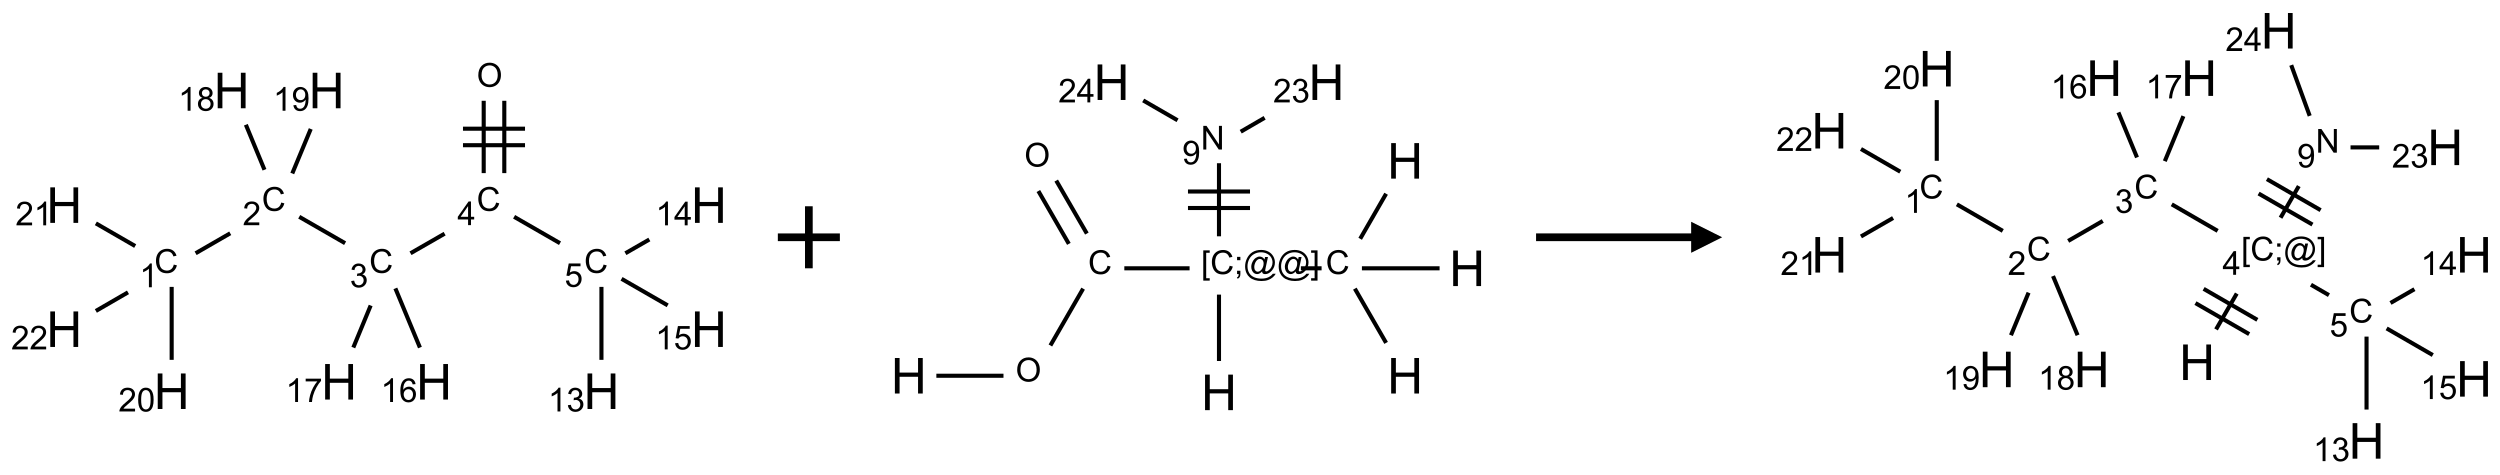 <?xml version="1.0" encoding="UTF-8"?>
<svg xmlns="http://www.w3.org/2000/svg" xmlns:xlink="http://www.w3.org/1999/xlink" width="806" height="153" viewBox="0 0 806 153">
<defs>
<g>
<g id="glyph-0-0">
<path d="M 1.332 0 L 1.332 -6.668 L 6.668 -6.668 L 6.668 0 Z M 1.5 -0.168 L 6.5 -0.168 L 6.5 -6.5 L 1.5 -6.5 Z M 1.5 -0.168 "/>
</g>
<g id="glyph-0-1">
<path d="M 0.516 -3.719 C 0.516 -4.984 0.855 -5.977 1.535 -6.695 C 2.215 -7.414 3.094 -7.77 4.172 -7.77 C 4.875 -7.77 5.512 -7.602 6.078 -7.266 C 6.645 -6.93 7.074 -6.461 7.371 -5.855 C 7.668 -5.254 7.816 -4.57 7.816 -3.809 C 7.816 -3.035 7.66 -2.34 7.348 -1.73 C 7.035 -1.117 6.594 -0.656 6.02 -0.34 C 5.449 -0.027 4.828 0.129 4.168 0.129 C 3.449 0.129 2.805 -0.043 2.238 -0.391 C 1.672 -0.738 1.246 -1.211 0.953 -1.812 C 0.66 -2.414 0.516 -3.047 0.516 -3.719 Z M 1.559 -3.703 C 1.559 -2.781 1.805 -2.059 2.301 -1.527 C 2.793 -1 3.414 -0.734 4.16 -0.734 C 4.922 -0.734 5.547 -1 6.039 -1.535 C 6.531 -2.07 6.777 -2.828 6.777 -3.812 C 6.777 -4.434 6.672 -4.977 6.461 -5.441 C 6.25 -5.902 5.945 -6.262 5.539 -6.52 C 5.133 -6.773 4.68 -6.902 4.176 -6.902 C 3.461 -6.902 2.848 -6.656 2.332 -6.164 C 1.816 -5.672 1.559 -4.852 1.559 -3.703 Z M 1.559 -3.703 "/>
</g>
<g id="glyph-0-2">
<path d="M 6.27 -2.676 L 7.281 -2.422 C 7.07 -1.594 6.688 -0.961 6.137 -0.523 C 5.586 -0.086 4.914 0.129 4.121 0.129 C 3.297 0.129 2.629 -0.039 2.113 -0.371 C 1.598 -0.707 1.203 -1.191 0.934 -1.828 C 0.664 -2.465 0.531 -3.145 0.531 -3.875 C 0.531 -4.672 0.684 -5.363 0.988 -5.957 C 1.293 -6.547 1.723 -6.996 2.285 -7.305 C 2.844 -7.613 3.461 -7.766 4.137 -7.766 C 4.898 -7.766 5.543 -7.57 6.062 -7.184 C 6.582 -6.793 6.945 -6.246 7.152 -5.543 L 6.156 -5.309 C 5.98 -5.863 5.723 -6.266 5.387 -6.52 C 5.051 -6.773 4.625 -6.902 4.113 -6.902 C 3.527 -6.902 3.039 -6.762 2.645 -6.48 C 2.25 -6.199 1.973 -5.82 1.812 -5.348 C 1.652 -4.871 1.574 -4.383 1.574 -3.879 C 1.574 -3.23 1.668 -2.664 1.855 -2.18 C 2.047 -1.695 2.34 -1.332 2.738 -1.094 C 3.137 -0.855 3.57 -0.734 4.035 -0.734 C 4.602 -0.734 5.082 -0.898 5.473 -1.223 C 5.867 -1.551 6.133 -2.035 6.27 -2.676 Z M 6.27 -2.676 "/>
</g>
<g id="glyph-0-3">
<path d="M 3.449 0 L 3.449 -1.828 L 0.137 -1.828 L 0.137 -2.688 L 3.621 -7.637 L 4.387 -7.637 L 4.387 -2.688 L 5.418 -2.688 L 5.418 -1.828 L 4.387 -1.828 L 4.387 0 Z M 3.449 -2.688 L 3.449 -6.129 L 1.059 -2.688 Z M 3.449 -2.688 "/>
</g>
<g id="glyph-0-4">
<path d="M 0.449 -2.016 L 1.387 -2.141 C 1.492 -1.609 1.676 -1.227 1.934 -0.992 C 2.191 -0.758 2.508 -0.641 2.879 -0.641 C 3.32 -0.641 3.695 -0.793 3.996 -1.098 C 4.301 -1.402 4.453 -1.781 4.453 -2.234 C 4.453 -2.664 4.312 -3.02 4.031 -3.301 C 3.75 -3.578 3.391 -3.719 2.957 -3.719 C 2.781 -3.719 2.562 -3.684 2.297 -3.613 L 2.402 -4.438 C 2.465 -4.43 2.516 -4.426 2.551 -4.426 C 2.949 -4.426 3.312 -4.531 3.629 -4.738 C 3.949 -4.949 4.109 -5.27 4.109 -5.703 C 4.109 -6.047 3.992 -6.332 3.762 -6.559 C 3.527 -6.785 3.227 -6.895 2.859 -6.895 C 2.496 -6.895 2.191 -6.781 1.949 -6.551 C 1.707 -6.324 1.547 -5.98 1.48 -5.52 L 0.543 -5.688 C 0.656 -6.316 0.918 -6.805 1.324 -7.148 C 1.73 -7.492 2.234 -7.668 2.84 -7.668 C 3.254 -7.668 3.641 -7.578 3.988 -7.398 C 4.34 -7.219 4.609 -6.977 4.793 -6.668 C 4.98 -6.359 5.074 -6.031 5.074 -5.684 C 5.074 -5.352 4.984 -5.051 4.809 -4.781 C 4.629 -4.512 4.367 -4.297 4.02 -4.137 C 4.473 -4.031 4.824 -3.816 5.074 -3.488 C 5.324 -3.16 5.449 -2.75 5.449 -2.254 C 5.449 -1.59 5.203 -1.023 4.719 -0.559 C 4.234 -0.098 3.617 0.137 2.875 0.137 C 2.203 0.137 1.648 -0.062 1.207 -0.465 C 0.762 -0.863 0.512 -1.379 0.449 -2.016 Z M 0.449 -2.016 "/>
</g>
<g id="glyph-0-5">
<path d="M 5.371 -0.902 L 5.371 0 L 0.324 0 C 0.316 -0.227 0.352 -0.441 0.434 -0.652 C 0.562 -0.996 0.766 -1.332 1.051 -1.668 C 1.332 -2 1.742 -2.387 2.277 -2.824 C 3.105 -3.504 3.668 -4.043 3.957 -4.441 C 4.25 -4.84 4.395 -5.215 4.395 -5.566 C 4.395 -5.938 4.262 -6.254 3.996 -6.508 C 3.73 -6.762 3.387 -6.891 2.957 -6.891 C 2.508 -6.891 2.145 -6.754 1.875 -6.484 C 1.605 -6.215 1.469 -5.84 1.465 -5.359 L 0.5 -5.457 C 0.566 -6.176 0.812 -6.727 1.246 -7.102 C 1.676 -7.477 2.254 -7.668 2.98 -7.668 C 3.711 -7.668 4.293 -7.465 4.719 -7.059 C 5.145 -6.652 5.359 -6.148 5.359 -5.547 C 5.359 -5.242 5.297 -4.941 5.172 -4.645 C 5.047 -4.352 4.84 -4.039 4.551 -3.715 C 4.262 -3.387 3.777 -2.938 3.105 -2.371 C 2.543 -1.898 2.18 -1.578 2.02 -1.41 C 1.859 -1.242 1.73 -1.07 1.625 -0.902 Z M 5.371 -0.902 "/>
</g>
<g id="glyph-0-6">
<path d="M 3.973 0 L 3.035 0 L 3.035 -5.973 C 2.809 -5.758 2.516 -5.543 2.148 -5.328 C 1.781 -5.113 1.453 -4.953 1.16 -4.844 L 1.16 -5.75 C 1.684 -5.996 2.145 -6.297 2.535 -6.645 C 2.93 -6.996 3.207 -7.336 3.371 -7.668 L 3.973 -7.668 Z M 3.973 0 "/>
</g>
<g id="glyph-0-7">
<path d="M 0.441 -3.766 C 0.441 -4.668 0.535 -5.395 0.723 -5.945 C 0.906 -6.496 1.184 -6.922 1.551 -7.219 C 1.918 -7.516 2.375 -7.668 2.934 -7.668 C 3.344 -7.668 3.703 -7.586 4.012 -7.418 C 4.32 -7.254 4.574 -7.016 4.777 -6.707 C 4.977 -6.395 5.137 -6.016 5.25 -5.57 C 5.363 -5.125 5.422 -4.523 5.422 -3.766 C 5.422 -2.871 5.328 -2.148 5.145 -1.598 C 4.961 -1.047 4.688 -0.621 4.32 -0.32 C 3.953 -0.02 3.492 0.129 2.934 0.129 C 2.195 0.129 1.617 -0.133 1.199 -0.66 C 0.695 -1.297 0.441 -2.332 0.441 -3.766 Z M 1.406 -3.766 C 1.406 -2.512 1.555 -1.68 1.848 -1.262 C 2.141 -0.848 2.5 -0.641 2.934 -0.641 C 3.363 -0.641 3.727 -0.848 4.02 -1.266 C 4.312 -1.684 4.457 -2.516 4.457 -3.766 C 4.457 -5.023 4.312 -5.859 4.02 -6.27 C 3.727 -6.684 3.359 -6.891 2.922 -6.891 C 2.492 -6.891 2.148 -6.707 1.891 -6.344 C 1.566 -5.879 1.406 -5.02 1.406 -3.766 Z M 1.406 -3.766 "/>
</g>
<g id="glyph-0-8">
<path d="M 1.887 -4.141 C 1.496 -4.281 1.207 -4.484 1.02 -4.75 C 0.832 -5.016 0.738 -5.328 0.738 -5.699 C 0.738 -6.254 0.938 -6.719 1.34 -7.098 C 1.738 -7.477 2.27 -7.668 2.934 -7.668 C 3.598 -7.668 4.137 -7.473 4.543 -7.086 C 4.949 -6.699 5.152 -6.227 5.152 -5.672 C 5.152 -5.316 5.059 -5.008 4.871 -4.746 C 4.688 -4.484 4.406 -4.281 4.027 -4.141 C 4.496 -3.988 4.852 -3.742 5.098 -3.402 C 5.34 -3.062 5.465 -2.656 5.465 -2.184 C 5.465 -1.531 5.234 -0.98 4.77 -0.535 C 4.309 -0.09 3.703 0.129 2.949 0.129 C 2.195 0.129 1.586 -0.094 1.125 -0.539 C 0.664 -0.984 0.434 -1.543 0.434 -2.207 C 0.434 -2.703 0.559 -3.121 0.809 -3.457 C 1.062 -3.793 1.422 -4.02 1.887 -4.141 Z M 1.699 -5.73 C 1.699 -5.367 1.812 -5.074 2.047 -4.844 C 2.281 -4.613 2.582 -4.5 2.953 -4.5 C 3.312 -4.5 3.609 -4.613 3.84 -4.84 C 4.07 -5.066 4.188 -5.348 4.188 -5.676 C 4.188 -6.02 4.07 -6.309 3.832 -6.543 C 3.594 -6.777 3.297 -6.895 2.941 -6.895 C 2.586 -6.895 2.289 -6.781 2.051 -6.551 C 1.816 -6.324 1.699 -6.047 1.699 -5.73 Z M 1.395 -2.203 C 1.395 -1.938 1.461 -1.676 1.586 -1.426 C 1.711 -1.176 1.902 -0.984 2.152 -0.848 C 2.402 -0.711 2.672 -0.641 2.957 -0.641 C 3.406 -0.641 3.777 -0.785 4.066 -1.074 C 4.359 -1.363 4.504 -1.727 4.504 -2.172 C 4.504 -2.625 4.355 -2.996 4.055 -3.293 C 3.754 -3.586 3.379 -3.734 2.926 -3.734 C 2.484 -3.734 2.121 -3.59 1.832 -3.297 C 1.543 -3.004 1.395 -2.641 1.395 -2.203 Z M 1.395 -2.203 "/>
</g>
<g id="glyph-0-9">
<path d="M 0.582 -1.766 L 1.484 -1.848 C 1.562 -1.426 1.707 -1.117 1.922 -0.926 C 2.137 -0.734 2.414 -0.641 2.75 -0.641 C 3.039 -0.641 3.289 -0.707 3.508 -0.84 C 3.727 -0.973 3.902 -1.148 4.043 -1.367 C 4.18 -1.586 4.297 -1.887 4.391 -2.262 C 4.484 -2.637 4.531 -3.016 4.531 -3.406 C 4.531 -3.449 4.531 -3.512 4.527 -3.594 C 4.34 -3.297 4.082 -3.055 3.758 -2.867 C 3.434 -2.68 3.082 -2.59 2.703 -2.59 C 2.07 -2.59 1.535 -2.816 1.098 -3.277 C 0.66 -3.734 0.441 -4.34 0.441 -5.09 C 0.441 -5.863 0.672 -6.484 1.129 -6.957 C 1.586 -7.43 2.156 -7.668 2.844 -7.668 C 3.34 -7.668 3.793 -7.531 4.207 -7.266 C 4.617 -7 4.93 -6.617 5.145 -6.121 C 5.355 -5.629 5.465 -4.91 5.465 -3.973 C 5.465 -2.996 5.359 -2.223 5.145 -1.645 C 4.934 -1.066 4.617 -0.625 4.199 -0.324 C 3.781 -0.02 3.293 0.129 2.73 0.129 C 2.133 0.129 1.645 -0.035 1.266 -0.367 C 0.887 -0.699 0.66 -1.164 0.582 -1.766 Z M 4.422 -5.137 C 4.422 -5.676 4.277 -6.102 3.992 -6.418 C 3.707 -6.734 3.359 -6.891 2.957 -6.891 C 2.543 -6.891 2.18 -6.719 1.871 -6.379 C 1.562 -6.039 1.406 -5.598 1.406 -5.059 C 1.406 -4.57 1.555 -4.176 1.848 -3.871 C 2.141 -3.566 2.5 -3.418 2.934 -3.418 C 3.367 -3.418 3.723 -3.57 4.004 -3.871 C 4.281 -4.176 4.422 -4.598 4.422 -5.137 Z M 4.422 -5.137 "/>
</g>
<g id="glyph-0-10">
<path d="M 5.309 -5.766 L 4.375 -5.691 C 4.293 -6.059 4.172 -6.328 4.02 -6.496 C 3.766 -6.762 3.453 -6.895 3.082 -6.895 C 2.785 -6.895 2.523 -6.812 2.297 -6.645 C 2 -6.43 1.77 -6.117 1.598 -5.703 C 1.43 -5.289 1.34 -4.703 1.332 -3.938 C 1.559 -4.281 1.836 -4.535 2.16 -4.703 C 2.488 -4.871 2.828 -4.953 3.188 -4.953 C 3.812 -4.953 4.344 -4.723 4.785 -4.262 C 5.223 -3.801 5.441 -3.207 5.441 -2.48 C 5.441 -2 5.34 -1.555 5.133 -1.145 C 4.926 -0.73 4.641 -0.418 4.281 -0.199 C 3.922 0.02 3.512 0.129 3.051 0.129 C 2.27 0.129 1.633 -0.156 1.141 -0.73 C 0.648 -1.305 0.402 -2.254 0.402 -3.574 C 0.402 -5.051 0.672 -6.121 1.219 -6.793 C 1.695 -7.375 2.336 -7.668 3.141 -7.668 C 3.742 -7.668 4.234 -7.5 4.617 -7.16 C 5 -6.824 5.23 -6.359 5.309 -5.766 Z M 1.48 -2.473 C 1.48 -2.152 1.547 -1.844 1.684 -1.547 C 1.82 -1.25 2.016 -1.027 2.262 -0.871 C 2.508 -0.719 2.766 -0.641 3.035 -0.641 C 3.434 -0.641 3.773 -0.801 4.059 -1.121 C 4.344 -1.441 4.484 -1.875 4.484 -2.422 C 4.484 -2.949 4.344 -3.367 4.062 -3.668 C 3.781 -3.973 3.426 -4.125 3 -4.125 C 2.578 -4.125 2.219 -3.973 1.922 -3.668 C 1.625 -3.363 1.48 -2.969 1.48 -2.473 Z M 1.48 -2.473 "/>
</g>
<g id="glyph-0-11">
<path d="M 0.504 -6.637 L 0.504 -7.535 L 5.449 -7.535 L 5.449 -6.809 C 4.961 -6.289 4.48 -5.602 4.004 -4.746 C 3.527 -3.887 3.156 -3.004 2.895 -2.098 C 2.707 -1.461 2.59 -0.762 2.535 0 L 1.574 0 C 1.582 -0.602 1.703 -1.328 1.926 -2.176 C 2.152 -3.027 2.477 -3.848 2.898 -4.637 C 3.32 -5.426 3.77 -6.094 4.246 -6.637 Z M 0.504 -6.637 "/>
</g>
<g id="glyph-0-12">
<path d="M 0.441 -2 L 1.426 -2.082 C 1.5 -1.605 1.668 -1.242 1.934 -1.004 C 2.199 -0.762 2.52 -0.641 2.895 -0.641 C 3.348 -0.641 3.73 -0.812 4.043 -1.152 C 4.355 -1.492 4.512 -1.941 4.512 -2.504 C 4.512 -3.039 4.359 -3.461 4.059 -3.77 C 3.758 -4.078 3.367 -4.234 2.879 -4.234 C 2.578 -4.234 2.305 -4.164 2.062 -4.027 C 1.82 -3.891 1.629 -3.715 1.488 -3.496 L 0.609 -3.609 L 1.348 -7.531 L 5.145 -7.531 L 5.145 -6.637 L 2.098 -6.637 L 1.688 -4.582 C 2.145 -4.902 2.625 -5.062 3.129 -5.062 C 3.797 -5.062 4.359 -4.832 4.816 -4.371 C 5.277 -3.91 5.504 -3.312 5.504 -2.59 C 5.504 -1.898 5.305 -1.301 4.902 -0.797 C 4.41 -0.18 3.742 0.129 2.895 0.129 C 2.199 0.129 1.633 -0.062 1.195 -0.453 C 0.758 -0.844 0.504 -1.359 0.441 -2 Z M 0.441 -2 "/>
</g>
<g id="glyph-0-13">
<path d="M 0.723 2.121 L 0.723 -7.637 L 2.793 -7.637 L 2.793 -6.859 L 1.66 -6.859 L 1.66 1.344 L 2.793 1.344 L 2.793 2.121 Z M 0.723 2.121 "/>
</g>
<g id="glyph-0-14">
<path d="M 0.949 -4.465 L 0.949 -5.531 L 2.016 -5.531 L 2.016 -4.465 Z M 0.949 0 L 0.949 -1.066 L 2.016 -1.066 L 2.016 0 C 2.016 0.391 1.945 0.711 1.809 0.949 C 1.668 1.191 1.449 1.379 1.145 1.512 L 0.887 1.109 C 1.082 1.023 1.23 0.895 1.324 0.727 C 1.418 0.559 1.469 0.316 1.48 0 Z M 0.949 0 "/>
</g>
<g id="glyph-0-15">
<path d="M 6.047 -0.848 C 5.82 -0.59 5.57 -0.379 5.289 -0.223 C 5.008 -0.062 4.73 0.016 4.449 0.016 C 4.141 0.016 3.84 -0.074 3.547 -0.254 C 3.254 -0.434 3.02 -0.715 2.836 -1.09 C 2.652 -1.465 2.562 -1.875 2.562 -2.324 C 2.562 -2.875 2.703 -3.43 2.988 -3.98 C 3.27 -4.535 3.621 -4.953 4.043 -5.23 C 4.461 -5.508 4.871 -5.645 5.266 -5.645 C 5.566 -5.645 5.855 -5.566 6.129 -5.41 C 6.402 -5.25 6.641 -5.012 6.84 -4.688 L 7.016 -5.496 L 7.949 -5.496 L 7.199 -2 C 7.094 -1.516 7.043 -1.246 7.043 -1.191 C 7.043 -1.098 7.078 -1.02 7.148 -0.949 C 7.219 -0.883 7.305 -0.848 7.406 -0.848 C 7.59 -0.848 7.832 -0.953 8.129 -1.168 C 8.527 -1.445 8.84 -1.816 9.07 -2.285 C 9.301 -2.75 9.418 -3.234 9.418 -3.73 C 9.418 -4.309 9.27 -4.852 8.973 -5.355 C 8.676 -5.859 8.23 -6.262 7.645 -6.562 C 7.055 -6.863 6.406 -7.016 5.691 -7.016 C 4.879 -7.016 4.137 -6.824 3.465 -6.445 C 2.793 -6.066 2.273 -5.52 1.902 -4.809 C 1.535 -4.098 1.348 -3.34 1.348 -2.527 C 1.348 -1.676 1.535 -0.941 1.902 -0.328 C 2.273 0.285 2.809 0.742 3.508 1.035 C 4.207 1.328 4.984 1.473 5.832 1.473 C 6.742 1.473 7.504 1.32 8.121 1.016 C 8.734 0.711 9.195 0.34 9.5 -0.098 L 10.441 -0.098 C 10.266 0.266 9.961 0.637 9.531 1.016 C 9.102 1.395 8.59 1.695 7.996 1.914 C 7.402 2.133 6.688 2.246 5.848 2.246 C 5.078 2.246 4.367 2.145 3.715 1.949 C 3.066 1.75 2.512 1.453 2.051 1.055 C 1.594 0.656 1.25 0.199 1.016 -0.316 C 0.723 -0.973 0.578 -1.684 0.578 -2.441 C 0.578 -3.289 0.75 -4.098 1.098 -4.863 C 1.523 -5.805 2.125 -6.527 2.902 -7.027 C 3.684 -7.527 4.629 -7.777 5.738 -7.777 C 6.602 -7.777 7.375 -7.602 8.059 -7.246 C 8.746 -6.895 9.285 -6.371 9.684 -5.672 C 10.02 -5.07 10.188 -4.418 10.188 -3.715 C 10.188 -2.707 9.832 -1.812 9.125 -1.031 C 8.492 -0.328 7.801 0.02 7.051 0.02 C 6.812 0.02 6.617 -0.016 6.473 -0.09 C 6.324 -0.16 6.215 -0.266 6.145 -0.402 C 6.102 -0.488 6.066 -0.637 6.047 -0.848 Z M 3.527 -2.262 C 3.527 -1.785 3.641 -1.414 3.863 -1.152 C 4.09 -0.887 4.348 -0.754 4.641 -0.754 C 4.836 -0.754 5.039 -0.812 5.254 -0.93 C 5.469 -1.047 5.676 -1.219 5.871 -1.449 C 6.066 -1.676 6.23 -1.969 6.355 -2.32 C 6.48 -2.672 6.543 -3.027 6.543 -3.379 C 6.543 -3.852 6.426 -4.219 6.191 -4.48 C 5.957 -4.738 5.672 -4.871 5.332 -4.871 C 5.109 -4.871 4.902 -4.812 4.707 -4.699 C 4.512 -4.586 4.32 -4.406 4.137 -4.156 C 3.953 -3.906 3.805 -3.602 3.691 -3.246 C 3.582 -2.887 3.527 -2.559 3.527 -2.262 Z M 3.527 -2.262 "/>
</g>
<g id="glyph-0-16">
<path d="M 2.27 2.121 L 0.203 2.121 L 0.203 1.344 L 1.332 1.344 L 1.332 -6.859 L 0.203 -6.859 L 0.203 -7.637 L 2.27 -7.637 Z M 2.27 2.121 "/>
</g>
<g id="glyph-0-17">
<path d="M 0.812 0 L 0.812 -7.637 L 1.848 -7.637 L 5.859 -1.641 L 5.859 -7.637 L 6.828 -7.637 L 6.828 0 L 5.793 0 L 1.781 -6 L 1.781 0 Z M 0.812 0 "/>
</g>
<g id="glyph-1-0">
<path d="M 2 0 L 2 -10 L 10 -10 L 10 0 Z M 2.25 -0.25 L 9.75 -0.25 L 9.75 -9.75 L 2.25 -9.75 Z M 2.25 -0.25 "/>
</g>
<g id="glyph-1-1">
<path d="M 1.281 0 L 1.281 -11.453 L 2.797 -11.453 L 2.797 -6.75 L 8.75 -6.75 L 8.75 -11.453 L 10.266 -11.453 L 10.266 0 L 8.75 0 L 8.75 -5.398 L 2.797 -5.398 L 2.797 0 Z M 1.281 0 "/>
</g>
</g>
</defs>
<path fill="none" stroke-width="0.033" stroke-linecap="butt" stroke-linejoin="miter" stroke="rgb(0%, 0%, 0%)" stroke-opacity="1" stroke-miterlimit="10" d="M 3.381 0.159 L 3.381 0.742 " transform="matrix(40, 0, 0, 40, 20.705, 26.133)"/>
<path fill="none" stroke-width="0.033" stroke-linecap="butt" stroke-linejoin="miter" stroke="rgb(0%, 0%, 0%)" stroke-opacity="1" stroke-miterlimit="10" d="M 3.547 0.159 L 3.547 0.742 " transform="matrix(40, 0, 0, 40, 20.705, 26.133)"/>
<path fill="none" stroke-width="0.033" stroke-linecap="butt" stroke-linejoin="miter" stroke="rgb(0%, 0%, 0%)" stroke-opacity="1" stroke-miterlimit="10" d="M 3.214 0.517 L 3.714 0.517 " transform="matrix(40, 0, 0, 40, 20.705, 26.133)"/>
<path fill="none" stroke-width="0.033" stroke-linecap="butt" stroke-linejoin="miter" stroke="rgb(0%, 0%, 0%)" stroke-opacity="1" stroke-miterlimit="10" d="M 3.214 0.384 L 3.714 0.384 " transform="matrix(40, 0, 0, 40, 20.705, 26.133)"/>
<path fill="none" stroke-width="0.033" stroke-linecap="butt" stroke-linejoin="miter" stroke="rgb(0%, 0%, 0%)" stroke-opacity="1" stroke-miterlimit="10" d="M 3.066 1.23 L 2.791 1.388 " transform="matrix(40, 0, 0, 40, 20.705, 26.133)"/>
<path fill="none" stroke-width="0.033" stroke-linecap="butt" stroke-linejoin="miter" stroke="rgb(0%, 0%, 0%)" stroke-opacity="1" stroke-miterlimit="10" d="M 2.264 1.307 L 1.894 1.094 " transform="matrix(40, 0, 0, 40, 20.705, 26.133)"/>
<path fill="none" stroke-width="0.033" stroke-linecap="butt" stroke-linejoin="miter" stroke="rgb(0%, 0%, 0%)" stroke-opacity="1" stroke-miterlimit="10" d="M 1.338 1.227 L 1.059 1.388 " transform="matrix(40, 0, 0, 40, 20.705, 26.133)"/>
<path fill="none" stroke-width="0.033" stroke-linecap="butt" stroke-linejoin="miter" stroke="rgb(0%, 0%, 0%)" stroke-opacity="1" stroke-miterlimit="10" d="M 0.866 1.659 L 0.866 2.247 " transform="matrix(40, 0, 0, 40, 20.705, 26.133)"/>
<path fill="none" stroke-width="0.033" stroke-linecap="butt" stroke-linejoin="miter" stroke="rgb(0%, 0%, 0%)" stroke-opacity="1" stroke-miterlimit="10" d="M 0.572 1.33 L 0.255 1.147 " transform="matrix(40, 0, 0, 40, 20.705, 26.133)"/>
<path fill="none" stroke-width="0.033" stroke-linecap="butt" stroke-linejoin="miter" stroke="rgb(0%, 0%, 0%)" stroke-opacity="1" stroke-miterlimit="10" d="M 0.514 1.703 L 0.255 1.853 " transform="matrix(40, 0, 0, 40, 20.705, 26.133)"/>
<path fill="none" stroke-width="0.033" stroke-linecap="butt" stroke-linejoin="miter" stroke="rgb(0%, 0%, 0%)" stroke-opacity="1" stroke-miterlimit="10" d="M 1.614 0.715 L 1.464 0.352 " transform="matrix(40, 0, 0, 40, 20.705, 26.133)"/>
<path fill="none" stroke-width="0.033" stroke-linecap="butt" stroke-linejoin="miter" stroke="rgb(0%, 0%, 0%)" stroke-opacity="1" stroke-miterlimit="10" d="M 1.838 0.745 L 1.987 0.386 " transform="matrix(40, 0, 0, 40, 20.705, 26.133)"/>
<path fill="none" stroke-width="0.033" stroke-linecap="butt" stroke-linejoin="miter" stroke="rgb(0%, 0%, 0%)" stroke-opacity="1" stroke-miterlimit="10" d="M 2.669 1.671 L 2.867 2.148 " transform="matrix(40, 0, 0, 40, 20.705, 26.133)"/>
<path fill="none" stroke-width="0.033" stroke-linecap="butt" stroke-linejoin="miter" stroke="rgb(0%, 0%, 0%)" stroke-opacity="1" stroke-miterlimit="10" d="M 2.47 1.809 L 2.33 2.148 " transform="matrix(40, 0, 0, 40, 20.705, 26.133)"/>
<path fill="none" stroke-width="0.033" stroke-linecap="butt" stroke-linejoin="miter" stroke="rgb(0%, 0%, 0%)" stroke-opacity="1" stroke-miterlimit="10" d="M 3.626 1.094 L 3.996 1.307 " transform="matrix(40, 0, 0, 40, 20.705, 26.133)"/>
<path fill="none" stroke-width="0.033" stroke-linecap="butt" stroke-linejoin="miter" stroke="rgb(0%, 0%, 0%)" stroke-opacity="1" stroke-miterlimit="10" d="M 4.33 1.659 L 4.33 2.247 " transform="matrix(40, 0, 0, 40, 20.705, 26.133)"/>
<path fill="none" stroke-width="0.033" stroke-linecap="butt" stroke-linejoin="miter" stroke="rgb(0%, 0%, 0%)" stroke-opacity="1" stroke-miterlimit="10" d="M 4.523 1.388 L 4.716 1.277 " transform="matrix(40, 0, 0, 40, 20.705, 26.133)"/>
<path fill="none" stroke-width="0.033" stroke-linecap="butt" stroke-linejoin="miter" stroke="rgb(0%, 0%, 0%)" stroke-opacity="1" stroke-miterlimit="10" d="M 4.492 1.594 L 4.864 1.808 " transform="matrix(40, 0, 0, 40, 20.705, 26.133)"/>
<g fill="rgb(0%, 0%, 0%)" fill-opacity="1">
<use xlink:href="#glyph-0-1" x="153.691" y="27.98"/>
</g>
<g fill="rgb(0%, 0%, 0%)" fill-opacity="1">
<use xlink:href="#glyph-0-2" x="153.676" y="67.977"/>
</g>
<g fill="rgb(0%, 0%, 0%)" fill-opacity="1">
<use xlink:href="#glyph-0-3" x="147.457" y="72.582"/>
</g>
<g fill="rgb(0%, 0%, 0%)" fill-opacity="1">
<use xlink:href="#glyph-0-2" x="119.035" y="87.977"/>
</g>
<g fill="rgb(0%, 0%, 0%)" fill-opacity="1">
<use xlink:href="#glyph-0-4" x="112.785" y="92.613"/>
</g>
<g fill="rgb(0%, 0%, 0%)" fill-opacity="1">
<use xlink:href="#glyph-0-2" x="84.395" y="67.977"/>
</g>
<g fill="rgb(0%, 0%, 0%)" fill-opacity="1">
<use xlink:href="#glyph-0-5" x="78.223" y="72.613"/>
</g>
<g fill="rgb(0%, 0%, 0%)" fill-opacity="1">
<use xlink:href="#glyph-0-2" x="49.754" y="87.977"/>
</g>
<g fill="rgb(0%, 0%, 0%)" fill-opacity="1">
<use xlink:href="#glyph-0-6" x="44.977" y="92.613"/>
</g>
<g fill="rgb(0%, 0%, 0%)" fill-opacity="1">
<use xlink:href="#glyph-1-1" x="49.574" y="131.859"/>
</g>
<g fill="rgb(0%, 0%, 0%)" fill-opacity="1">
<use xlink:href="#glyph-0-5" x="38.168" y="132.652"/>
<use xlink:href="#glyph-0-7" x="44.1" y="132.652"/>
</g>
<g fill="rgb(0%, 0%, 0%)" fill-opacity="1">
<use xlink:href="#glyph-1-1" x="14.934" y="71.859"/>
</g>
<g fill="rgb(0%, 0%, 0%)" fill-opacity="1">
<use xlink:href="#glyph-0-5" x="4.973" y="72.652"/>
<use xlink:href="#glyph-0-6" x="10.905" y="72.652"/>
</g>
<g fill="rgb(0%, 0%, 0%)" fill-opacity="1">
<use xlink:href="#glyph-1-1" x="14.934" y="111.859"/>
</g>
<g fill="rgb(0%, 0%, 0%)" fill-opacity="1">
<use xlink:href="#glyph-0-5" x="3.578" y="112.652"/>
<use xlink:href="#glyph-0-5" x="9.51" y="112.652"/>
</g>
<g fill="rgb(0%, 0%, 0%)" fill-opacity="1">
<use xlink:href="#glyph-1-1" x="68.906" y="34.906"/>
</g>
<g fill="rgb(0%, 0%, 0%)" fill-opacity="1">
<use xlink:href="#glyph-0-6" x="57.457" y="35.699"/>
<use xlink:href="#glyph-0-8" x="63.389" y="35.699"/>
</g>
<g fill="rgb(0%, 0%, 0%)" fill-opacity="1">
<use xlink:href="#glyph-1-1" x="99.523" y="34.906"/>
</g>
<g fill="rgb(0%, 0%, 0%)" fill-opacity="1">
<use xlink:href="#glyph-0-6" x="88.07" y="35.699"/>
<use xlink:href="#glyph-0-9" x="94.003" y="35.699"/>
</g>
<g fill="rgb(0%, 0%, 0%)" fill-opacity="1">
<use xlink:href="#glyph-1-1" x="134.164" y="128.816"/>
</g>
<g fill="rgb(0%, 0%, 0%)" fill-opacity="1">
<use xlink:href="#glyph-0-6" x="122.734" y="129.609"/>
<use xlink:href="#glyph-0-10" x="128.667" y="129.609"/>
</g>
<g fill="rgb(0%, 0%, 0%)" fill-opacity="1">
<use xlink:href="#glyph-1-1" x="103.547" y="128.816"/>
</g>
<g fill="rgb(0%, 0%, 0%)" fill-opacity="1">
<use xlink:href="#glyph-0-6" x="92.113" y="129.609"/>
<use xlink:href="#glyph-0-11" x="98.046" y="129.609"/>
</g>
<g fill="rgb(0%, 0%, 0%)" fill-opacity="1">
<use xlink:href="#glyph-0-2" x="188.316" y="87.977"/>
</g>
<g fill="rgb(0%, 0%, 0%)" fill-opacity="1">
<use xlink:href="#glyph-0-12" x="182.008" y="92.48"/>
</g>
<g fill="rgb(0%, 0%, 0%)" fill-opacity="1">
<use xlink:href="#glyph-1-1" x="188.137" y="131.859"/>
</g>
<g fill="rgb(0%, 0%, 0%)" fill-opacity="1">
<use xlink:href="#glyph-0-6" x="176.703" y="132.652"/>
<use xlink:href="#glyph-0-4" x="182.635" y="132.652"/>
</g>
<g fill="rgb(0%, 0%, 0%)" fill-opacity="1">
<use xlink:href="#glyph-1-1" x="222.777" y="71.859"/>
</g>
<g fill="rgb(0%, 0%, 0%)" fill-opacity="1">
<use xlink:href="#glyph-0-6" x="211.375" y="72.652"/>
<use xlink:href="#glyph-0-3" x="217.307" y="72.652"/>
</g>
<g fill="rgb(0%, 0%, 0%)" fill-opacity="1">
<use xlink:href="#glyph-1-1" x="222.777" y="111.859"/>
</g>
<g fill="rgb(0%, 0%, 0%)" fill-opacity="1">
<use xlink:href="#glyph-0-6" x="211.285" y="112.652"/>
<use xlink:href="#glyph-0-12" x="217.217" y="112.652"/>
</g>
<path fill="none" stroke-width="0.062" stroke-linecap="butt" stroke-linejoin="miter" stroke="rgb(0%, 0%, 0%)" stroke-opacity="1" stroke-miterlimit="10" d="M 0 0 L 0.5 0 M 0.25 -0.25 L 0.25 0.25 " transform="matrix(40, 0, 0, 40, 250.775, 76.5)"/>
<path fill="none" stroke-width="0.033" stroke-linecap="butt" stroke-linejoin="miter" stroke="rgb(0%, 0%, 0%)" stroke-opacity="1" stroke-miterlimit="10" d="M 0.222 2.366 L 0.763 2.366 " transform="matrix(40, 0, 0, 40, 293.002, 26.502)"/>
<path fill="none" stroke-width="0.033" stroke-linecap="butt" stroke-linejoin="miter" stroke="rgb(0%, 0%, 0%)" stroke-opacity="1" stroke-miterlimit="10" d="M 1.141 2.122 L 1.405 1.664 " transform="matrix(40, 0, 0, 40, 293.002, 26.502)"/>
<path fill="none" stroke-width="0.033" stroke-linecap="butt" stroke-linejoin="miter" stroke="rgb(0%, 0%, 0%)" stroke-opacity="1" stroke-miterlimit="10" d="M 1.435 1.22 L 1.188 0.793 " transform="matrix(40, 0, 0, 40, 293.002, 26.502)"/>
<path fill="none" stroke-width="0.033" stroke-linecap="butt" stroke-linejoin="miter" stroke="rgb(0%, 0%, 0%)" stroke-opacity="1" stroke-miterlimit="10" d="M 1.29 1.303 L 1.044 0.877 " transform="matrix(40, 0, 0, 40, 293.002, 26.502)"/>
<path fill="none" stroke-width="0.033" stroke-linecap="butt" stroke-linejoin="miter" stroke="rgb(0%, 0%, 0%)" stroke-opacity="1" stroke-miterlimit="10" d="M 1.737 1.5 L 2.263 1.5 " transform="matrix(40, 0, 0, 40, 293.002, 26.502)"/>
<path fill="none" stroke-width="0.033" stroke-linecap="butt" stroke-linejoin="miter" stroke="rgb(0%, 0%, 0%)" stroke-opacity="1" stroke-miterlimit="10" d="M 2.5 1.712 L 2.5 2.247 " transform="matrix(40, 0, 0, 40, 293.002, 26.502)"/>
<path fill="none" stroke-width="0.033" stroke-linecap="butt" stroke-linejoin="miter" stroke="rgb(0%, 0%, 0%)" stroke-opacity="1" stroke-miterlimit="10" d="M 3.16 1.5 L 3.327 1.5 " transform="matrix(40, 0, 0, 40, 293.002, 26.502)"/>
<path fill="none" stroke-width="0.033" stroke-linecap="butt" stroke-linejoin="miter" stroke="rgb(0%, 0%, 0%)" stroke-opacity="1" stroke-miterlimit="10" d="M 3.638 1.262 L 3.847 0.899 " transform="matrix(40, 0, 0, 40, 293.002, 26.502)"/>
<path fill="none" stroke-width="0.033" stroke-linecap="butt" stroke-linejoin="miter" stroke="rgb(0%, 0%, 0%)" stroke-opacity="1" stroke-miterlimit="10" d="M 3.595 1.664 L 3.847 2.101 " transform="matrix(40, 0, 0, 40, 293.002, 26.502)"/>
<path fill="none" stroke-width="0.033" stroke-linecap="butt" stroke-linejoin="miter" stroke="rgb(0%, 0%, 0%)" stroke-opacity="1" stroke-miterlimit="10" d="M 3.652 1.5 L 4.278 1.5 " transform="matrix(40, 0, 0, 40, 293.002, 26.502)"/>
<path fill="none" stroke-width="0.033" stroke-linecap="butt" stroke-linejoin="miter" stroke="rgb(0%, 0%, 0%)" stroke-opacity="1" stroke-miterlimit="10" d="M 2.5 1.242 L 2.5 0.653 " transform="matrix(40, 0, 0, 40, 293.002, 26.502)"/>
<path fill="none" stroke-width="0.033" stroke-linecap="butt" stroke-linejoin="miter" stroke="rgb(0%, 0%, 0%)" stroke-opacity="1" stroke-miterlimit="10" d="M 2.75 0.881 L 2.25 0.881 " transform="matrix(40, 0, 0, 40, 293.002, 26.502)"/>
<path fill="none" stroke-width="0.033" stroke-linecap="butt" stroke-linejoin="miter" stroke="rgb(0%, 0%, 0%)" stroke-opacity="1" stroke-miterlimit="10" d="M 2.75 1.014 L 2.25 1.014 " transform="matrix(40, 0, 0, 40, 293.002, 26.502)"/>
<path fill="none" stroke-width="0.033" stroke-linecap="butt" stroke-linejoin="miter" stroke="rgb(0%, 0%, 0%)" stroke-opacity="1" stroke-miterlimit="10" d="M 2.675 0.399 L 2.868 0.287 " transform="matrix(40, 0, 0, 40, 293.002, 26.502)"/>
<path fill="none" stroke-width="0.033" stroke-linecap="butt" stroke-linejoin="miter" stroke="rgb(0%, 0%, 0%)" stroke-opacity="1" stroke-miterlimit="10" d="M 2.166 0.307 L 1.889 0.147 " transform="matrix(40, 0, 0, 40, 293.002, 26.502)"/>
<g fill="rgb(0%, 0%, 0%)" fill-opacity="1">
<use xlink:href="#glyph-1-1" x="287.23" y="126.871"/>
</g>
<g fill="rgb(0%, 0%, 0%)" fill-opacity="1">
<use xlink:href="#glyph-0-1" x="327.426" y="122.992"/>
</g>
<g fill="rgb(0%, 0%, 0%)" fill-opacity="1">
<use xlink:href="#glyph-0-2" x="350.785" y="88.348"/>
</g>
<g fill="rgb(0%, 0%, 0%)" fill-opacity="1">
<use xlink:href="#glyph-0-1" x="330.246" y="53.711"/>
</g>
<g fill="rgb(0%, 0%, 0%)" fill-opacity="1">
<use xlink:href="#glyph-0-13" x="387.215" y="88.355"/>
<use xlink:href="#glyph-0-2" x="390.178" y="88.355"/>
<use xlink:href="#glyph-0-14" x="397.882" y="88.355"/>
<use xlink:href="#glyph-0-15" x="400.845" y="88.355"/>
<use xlink:href="#glyph-0-15" x="411.673" y="88.355"/>
<use xlink:href="#glyph-0-16" x="422.501" y="88.355"/>
</g>
<g fill="rgb(0%, 0%, 0%)" fill-opacity="1">
<use xlink:href="#glyph-1-1" x="387.23" y="132.23"/>
</g>
<g fill="rgb(0%, 0%, 0%)" fill-opacity="1">
<use xlink:href="#glyph-0-2" x="427.41" y="88.348"/>
</g>
<g fill="rgb(0%, 0%, 0%)" fill-opacity="1">
<use xlink:href="#glyph-1-1" x="447.23" y="57.59"/>
</g>
<g fill="rgb(0%, 0%, 0%)" fill-opacity="1">
<use xlink:href="#glyph-1-1" x="447.23" y="126.871"/>
</g>
<g fill="rgb(0%, 0%, 0%)" fill-opacity="1">
<use xlink:href="#glyph-1-1" x="467.23" y="92.23"/>
</g>
<g fill="rgb(0%, 0%, 0%)" fill-opacity="1">
<use xlink:href="#glyph-0-17" x="387.129" y="48.215"/>
</g>
<g fill="rgb(0%, 0%, 0%)" fill-opacity="1">
<use xlink:href="#glyph-0-9" x="381.141" y="52.984"/>
</g>
<g fill="rgb(0%, 0%, 0%)" fill-opacity="1">
<use xlink:href="#glyph-1-1" x="421.871" y="32.23"/>
</g>
<g fill="rgb(0%, 0%, 0%)" fill-opacity="1">
<use xlink:href="#glyph-0-5" x="410.438" y="33.023"/>
<use xlink:href="#glyph-0-4" x="416.37" y="33.023"/>
</g>
<g fill="rgb(0%, 0%, 0%)" fill-opacity="1">
<use xlink:href="#glyph-1-1" x="352.59" y="32.23"/>
</g>
<g fill="rgb(0%, 0%, 0%)" fill-opacity="1">
<use xlink:href="#glyph-0-5" x="341.188" y="33.023"/>
<use xlink:href="#glyph-0-3" x="347.12" y="33.023"/>
</g>
<path fill-rule="nonzero" fill="rgb(0%, 0%, 0%)" fill-opacity="1" d="M 495.227 77.75 L 545.227 77.75 L 545.227 81.5 L 555.227 76.5 L 545.227 71.5 L 545.227 75.25 L 495.227 75.25 "/>
<path fill="none" stroke-width="0.033" stroke-linecap="butt" stroke-linejoin="miter" stroke="rgb(0%, 0%, 0%)" stroke-opacity="1" stroke-miterlimit="10" d="M 3.117 2.407 L 3.284 2.118 " transform="matrix(40, 0, 0, 40, 589.772, 9.92)"/>
<path fill="none" stroke-width="0.033" stroke-linecap="butt" stroke-linejoin="miter" stroke="rgb(0%, 0%, 0%)" stroke-opacity="1" stroke-miterlimit="10" d="M 3.45 2.33 L 3.017 2.08 " transform="matrix(40, 0, 0, 40, 589.772, 9.92)"/>
<path fill="none" stroke-width="0.033" stroke-linecap="butt" stroke-linejoin="miter" stroke="rgb(0%, 0%, 0%)" stroke-opacity="1" stroke-miterlimit="10" d="M 3.384 2.445 L 2.951 2.195 " transform="matrix(40, 0, 0, 40, 589.772, 9.92)"/>
<path fill="none" stroke-width="0.033" stroke-linecap="butt" stroke-linejoin="miter" stroke="rgb(0%, 0%, 0%)" stroke-opacity="1" stroke-miterlimit="10" d="M 3.13 1.613 L 2.76 1.399 " transform="matrix(40, 0, 0, 40, 589.772, 9.92)"/>
<path fill="none" stroke-width="0.033" stroke-linecap="butt" stroke-linejoin="miter" stroke="rgb(0%, 0%, 0%)" stroke-opacity="1" stroke-miterlimit="10" d="M 2.204 1.533 L 1.925 1.694 " transform="matrix(40, 0, 0, 40, 589.772, 9.92)"/>
<path fill="none" stroke-width="0.033" stroke-linecap="butt" stroke-linejoin="miter" stroke="rgb(0%, 0%, 0%)" stroke-opacity="1" stroke-miterlimit="10" d="M 1.398 1.613 L 1.028 1.399 " transform="matrix(40, 0, 0, 40, 589.772, 9.92)"/>
<path fill="none" stroke-width="0.033" stroke-linecap="butt" stroke-linejoin="miter" stroke="rgb(0%, 0%, 0%)" stroke-opacity="1" stroke-miterlimit="10" d="M 0.866 1.048 L 0.866 0.559 " transform="matrix(40, 0, 0, 40, 589.772, 9.92)"/>
<path fill="none" stroke-width="0.033" stroke-linecap="butt" stroke-linejoin="miter" stroke="rgb(0%, 0%, 0%)" stroke-opacity="1" stroke-miterlimit="10" d="M 0.514 1.509 L 0.255 1.658 " transform="matrix(40, 0, 0, 40, 589.772, 9.92)"/>
<path fill="none" stroke-width="0.033" stroke-linecap="butt" stroke-linejoin="miter" stroke="rgb(0%, 0%, 0%)" stroke-opacity="1" stroke-miterlimit="10" d="M 0.572 1.136 L 0.255 0.953 " transform="matrix(40, 0, 0, 40, 589.772, 9.92)"/>
<path fill="none" stroke-width="0.033" stroke-linecap="butt" stroke-linejoin="miter" stroke="rgb(0%, 0%, 0%)" stroke-opacity="1" stroke-miterlimit="10" d="M 1.803 1.977 L 2.001 2.454 " transform="matrix(40, 0, 0, 40, 589.772, 9.92)"/>
<path fill="none" stroke-width="0.033" stroke-linecap="butt" stroke-linejoin="miter" stroke="rgb(0%, 0%, 0%)" stroke-opacity="1" stroke-miterlimit="10" d="M 1.606 2.111 L 1.464 2.454 " transform="matrix(40, 0, 0, 40, 589.772, 9.92)"/>
<path fill="none" stroke-width="0.033" stroke-linecap="butt" stroke-linejoin="miter" stroke="rgb(0%, 0%, 0%)" stroke-opacity="1" stroke-miterlimit="10" d="M 2.48 1.021 L 2.33 0.658 " transform="matrix(40, 0, 0, 40, 589.772, 9.92)"/>
<path fill="none" stroke-width="0.033" stroke-linecap="butt" stroke-linejoin="miter" stroke="rgb(0%, 0%, 0%)" stroke-opacity="1" stroke-miterlimit="10" d="M 2.704 1.051 L 2.854 0.688 " transform="matrix(40, 0, 0, 40, 589.772, 9.92)"/>
<path fill="none" stroke-width="0.033" stroke-linecap="butt" stroke-linejoin="miter" stroke="rgb(0%, 0%, 0%)" stroke-opacity="1" stroke-miterlimit="10" d="M 3.882 2.047 L 4.027 2.131 " transform="matrix(40, 0, 0, 40, 589.772, 9.92)"/>
<path fill="none" stroke-width="0.033" stroke-linecap="butt" stroke-linejoin="miter" stroke="rgb(0%, 0%, 0%)" stroke-opacity="1" stroke-miterlimit="10" d="M 4.33 2.465 L 4.33 3.053 " transform="matrix(40, 0, 0, 40, 589.772, 9.92)"/>
<path fill="none" stroke-width="0.033" stroke-linecap="butt" stroke-linejoin="miter" stroke="rgb(0%, 0%, 0%)" stroke-opacity="1" stroke-miterlimit="10" d="M 4.523 2.194 L 4.716 2.083 " transform="matrix(40, 0, 0, 40, 589.772, 9.92)"/>
<path fill="none" stroke-width="0.033" stroke-linecap="butt" stroke-linejoin="miter" stroke="rgb(0%, 0%, 0%)" stroke-opacity="1" stroke-miterlimit="10" d="M 4.492 2.399 L 4.864 2.614 " transform="matrix(40, 0, 0, 40, 589.772, 9.92)"/>
<path fill="none" stroke-width="0.033" stroke-linecap="butt" stroke-linejoin="miter" stroke="rgb(0%, 0%, 0%)" stroke-opacity="1" stroke-miterlimit="10" d="M 3.637 1.507 L 3.784 1.252 " transform="matrix(40, 0, 0, 40, 589.772, 9.92)"/>
<path fill="none" stroke-width="0.033" stroke-linecap="butt" stroke-linejoin="miter" stroke="rgb(0%, 0%, 0%)" stroke-opacity="1" stroke-miterlimit="10" d="M 3.96 1.446 L 3.527 1.196 " transform="matrix(40, 0, 0, 40, 589.772, 9.92)"/>
<path fill="none" stroke-width="0.033" stroke-linecap="butt" stroke-linejoin="miter" stroke="rgb(0%, 0%, 0%)" stroke-opacity="1" stroke-miterlimit="10" d="M 3.894 1.562 L 3.46 1.312 " transform="matrix(40, 0, 0, 40, 589.772, 9.92)"/>
<path fill="none" stroke-width="0.033" stroke-linecap="butt" stroke-linejoin="miter" stroke="rgb(0%, 0%, 0%)" stroke-opacity="1" stroke-miterlimit="10" d="M 4.201 0.94 L 4.432 0.94 " transform="matrix(40, 0, 0, 40, 589.772, 9.92)"/>
<path fill="none" stroke-width="0.033" stroke-linecap="butt" stroke-linejoin="miter" stroke="rgb(0%, 0%, 0%)" stroke-opacity="1" stroke-miterlimit="10" d="M 3.872 0.686 L 3.723 0.277 " transform="matrix(40, 0, 0, 40, 589.772, 9.92)"/>
<g fill="rgb(0%, 0%, 0%)" fill-opacity="1">
<use xlink:href="#glyph-1-1" x="702.562" y="122.516"/>
</g>
<g fill="rgb(0%, 0%, 0%)" fill-opacity="1">
<use xlink:href="#glyph-0-13" x="722.547" y="84"/>
<use xlink:href="#glyph-0-2" x="725.51" y="84"/>
<use xlink:href="#glyph-0-14" x="733.214" y="84"/>
<use xlink:href="#glyph-0-15" x="736.177" y="84"/>
<use xlink:href="#glyph-0-16" x="747.005" y="84"/>
</g>
<g fill="rgb(0%, 0%, 0%)" fill-opacity="1">
<use xlink:href="#glyph-0-3" x="716.523" y="88.598"/>
</g>
<g fill="rgb(0%, 0%, 0%)" fill-opacity="1">
<use xlink:href="#glyph-0-2" x="688.102" y="63.992"/>
</g>
<g fill="rgb(0%, 0%, 0%)" fill-opacity="1">
<use xlink:href="#glyph-0-4" x="681.852" y="68.629"/>
</g>
<g fill="rgb(0%, 0%, 0%)" fill-opacity="1">
<use xlink:href="#glyph-0-2" x="653.461" y="83.992"/>
</g>
<g fill="rgb(0%, 0%, 0%)" fill-opacity="1">
<use xlink:href="#glyph-0-5" x="647.289" y="88.629"/>
</g>
<g fill="rgb(0%, 0%, 0%)" fill-opacity="1">
<use xlink:href="#glyph-0-2" x="618.82" y="63.992"/>
</g>
<g fill="rgb(0%, 0%, 0%)" fill-opacity="1">
<use xlink:href="#glyph-0-6" x="614.043" y="68.629"/>
</g>
<g fill="rgb(0%, 0%, 0%)" fill-opacity="1">
<use xlink:href="#glyph-1-1" x="618.641" y="27.875"/>
</g>
<g fill="rgb(0%, 0%, 0%)" fill-opacity="1">
<use xlink:href="#glyph-0-5" x="607.234" y="28.668"/>
<use xlink:href="#glyph-0-7" x="613.167" y="28.668"/>
</g>
<g fill="rgb(0%, 0%, 0%)" fill-opacity="1">
<use xlink:href="#glyph-1-1" x="584" y="87.875"/>
</g>
<g fill="rgb(0%, 0%, 0%)" fill-opacity="1">
<use xlink:href="#glyph-0-5" x="574.039" y="88.668"/>
<use xlink:href="#glyph-0-6" x="579.971" y="88.668"/>
</g>
<g fill="rgb(0%, 0%, 0%)" fill-opacity="1">
<use xlink:href="#glyph-1-1" x="584" y="47.875"/>
</g>
<g fill="rgb(0%, 0%, 0%)" fill-opacity="1">
<use xlink:href="#glyph-0-5" x="572.645" y="48.668"/>
<use xlink:href="#glyph-0-5" x="578.577" y="48.668"/>
</g>
<g fill="rgb(0%, 0%, 0%)" fill-opacity="1">
<use xlink:href="#glyph-1-1" x="668.59" y="124.832"/>
</g>
<g fill="rgb(0%, 0%, 0%)" fill-opacity="1">
<use xlink:href="#glyph-0-6" x="657.137" y="125.625"/>
<use xlink:href="#glyph-0-8" x="663.069" y="125.625"/>
</g>
<g fill="rgb(0%, 0%, 0%)" fill-opacity="1">
<use xlink:href="#glyph-1-1" x="637.973" y="124.832"/>
</g>
<g fill="rgb(0%, 0%, 0%)" fill-opacity="1">
<use xlink:href="#glyph-0-6" x="626.523" y="125.625"/>
<use xlink:href="#glyph-0-9" x="632.456" y="125.625"/>
</g>
<g fill="rgb(0%, 0%, 0%)" fill-opacity="1">
<use xlink:href="#glyph-1-1" x="672.613" y="30.922"/>
</g>
<g fill="rgb(0%, 0%, 0%)" fill-opacity="1">
<use xlink:href="#glyph-0-6" x="661.184" y="31.715"/>
<use xlink:href="#glyph-0-10" x="667.116" y="31.715"/>
</g>
<g fill="rgb(0%, 0%, 0%)" fill-opacity="1">
<use xlink:href="#glyph-1-1" x="703.23" y="30.922"/>
</g>
<g fill="rgb(0%, 0%, 0%)" fill-opacity="1">
<use xlink:href="#glyph-0-6" x="691.793" y="31.715"/>
<use xlink:href="#glyph-0-11" x="697.725" y="31.715"/>
</g>
<g fill="rgb(0%, 0%, 0%)" fill-opacity="1">
<use xlink:href="#glyph-0-2" x="757.383" y="103.992"/>
</g>
<g fill="rgb(0%, 0%, 0%)" fill-opacity="1">
<use xlink:href="#glyph-0-12" x="751.074" y="108.496"/>
</g>
<g fill="rgb(0%, 0%, 0%)" fill-opacity="1">
<use xlink:href="#glyph-1-1" x="757.203" y="147.875"/>
</g>
<g fill="rgb(0%, 0%, 0%)" fill-opacity="1">
<use xlink:href="#glyph-0-6" x="745.77" y="148.668"/>
<use xlink:href="#glyph-0-4" x="751.702" y="148.668"/>
</g>
<g fill="rgb(0%, 0%, 0%)" fill-opacity="1">
<use xlink:href="#glyph-1-1" x="791.844" y="87.875"/>
</g>
<g fill="rgb(0%, 0%, 0%)" fill-opacity="1">
<use xlink:href="#glyph-0-6" x="780.441" y="88.668"/>
<use xlink:href="#glyph-0-3" x="786.374" y="88.668"/>
</g>
<g fill="rgb(0%, 0%, 0%)" fill-opacity="1">
<use xlink:href="#glyph-1-1" x="791.844" y="127.875"/>
</g>
<g fill="rgb(0%, 0%, 0%)" fill-opacity="1">
<use xlink:href="#glyph-0-6" x="780.352" y="128.668"/>
<use xlink:href="#glyph-0-12" x="786.284" y="128.668"/>
</g>
<g fill="rgb(0%, 0%, 0%)" fill-opacity="1">
<use xlink:href="#glyph-0-17" x="746.57" y="49.219"/>
</g>
<g fill="rgb(0%, 0%, 0%)" fill-opacity="1">
<use xlink:href="#glyph-0-9" x="740.586" y="53.988"/>
</g>
<g fill="rgb(0%, 0%, 0%)" fill-opacity="1">
<use xlink:href="#glyph-1-1" x="782.562" y="53.234"/>
</g>
<g fill="rgb(0%, 0%, 0%)" fill-opacity="1">
<use xlink:href="#glyph-0-5" x="771.133" y="54.027"/>
<use xlink:href="#glyph-0-4" x="777.065" y="54.027"/>
</g>
<g fill="rgb(0%, 0%, 0%)" fill-opacity="1">
<use xlink:href="#glyph-1-1" x="728.883" y="15.648"/>
</g>
<g fill="rgb(0%, 0%, 0%)" fill-opacity="1">
<use xlink:href="#glyph-0-5" x="717.48" y="16.441"/>
<use xlink:href="#glyph-0-3" x="723.413" y="16.441"/>
</g>
</svg>
